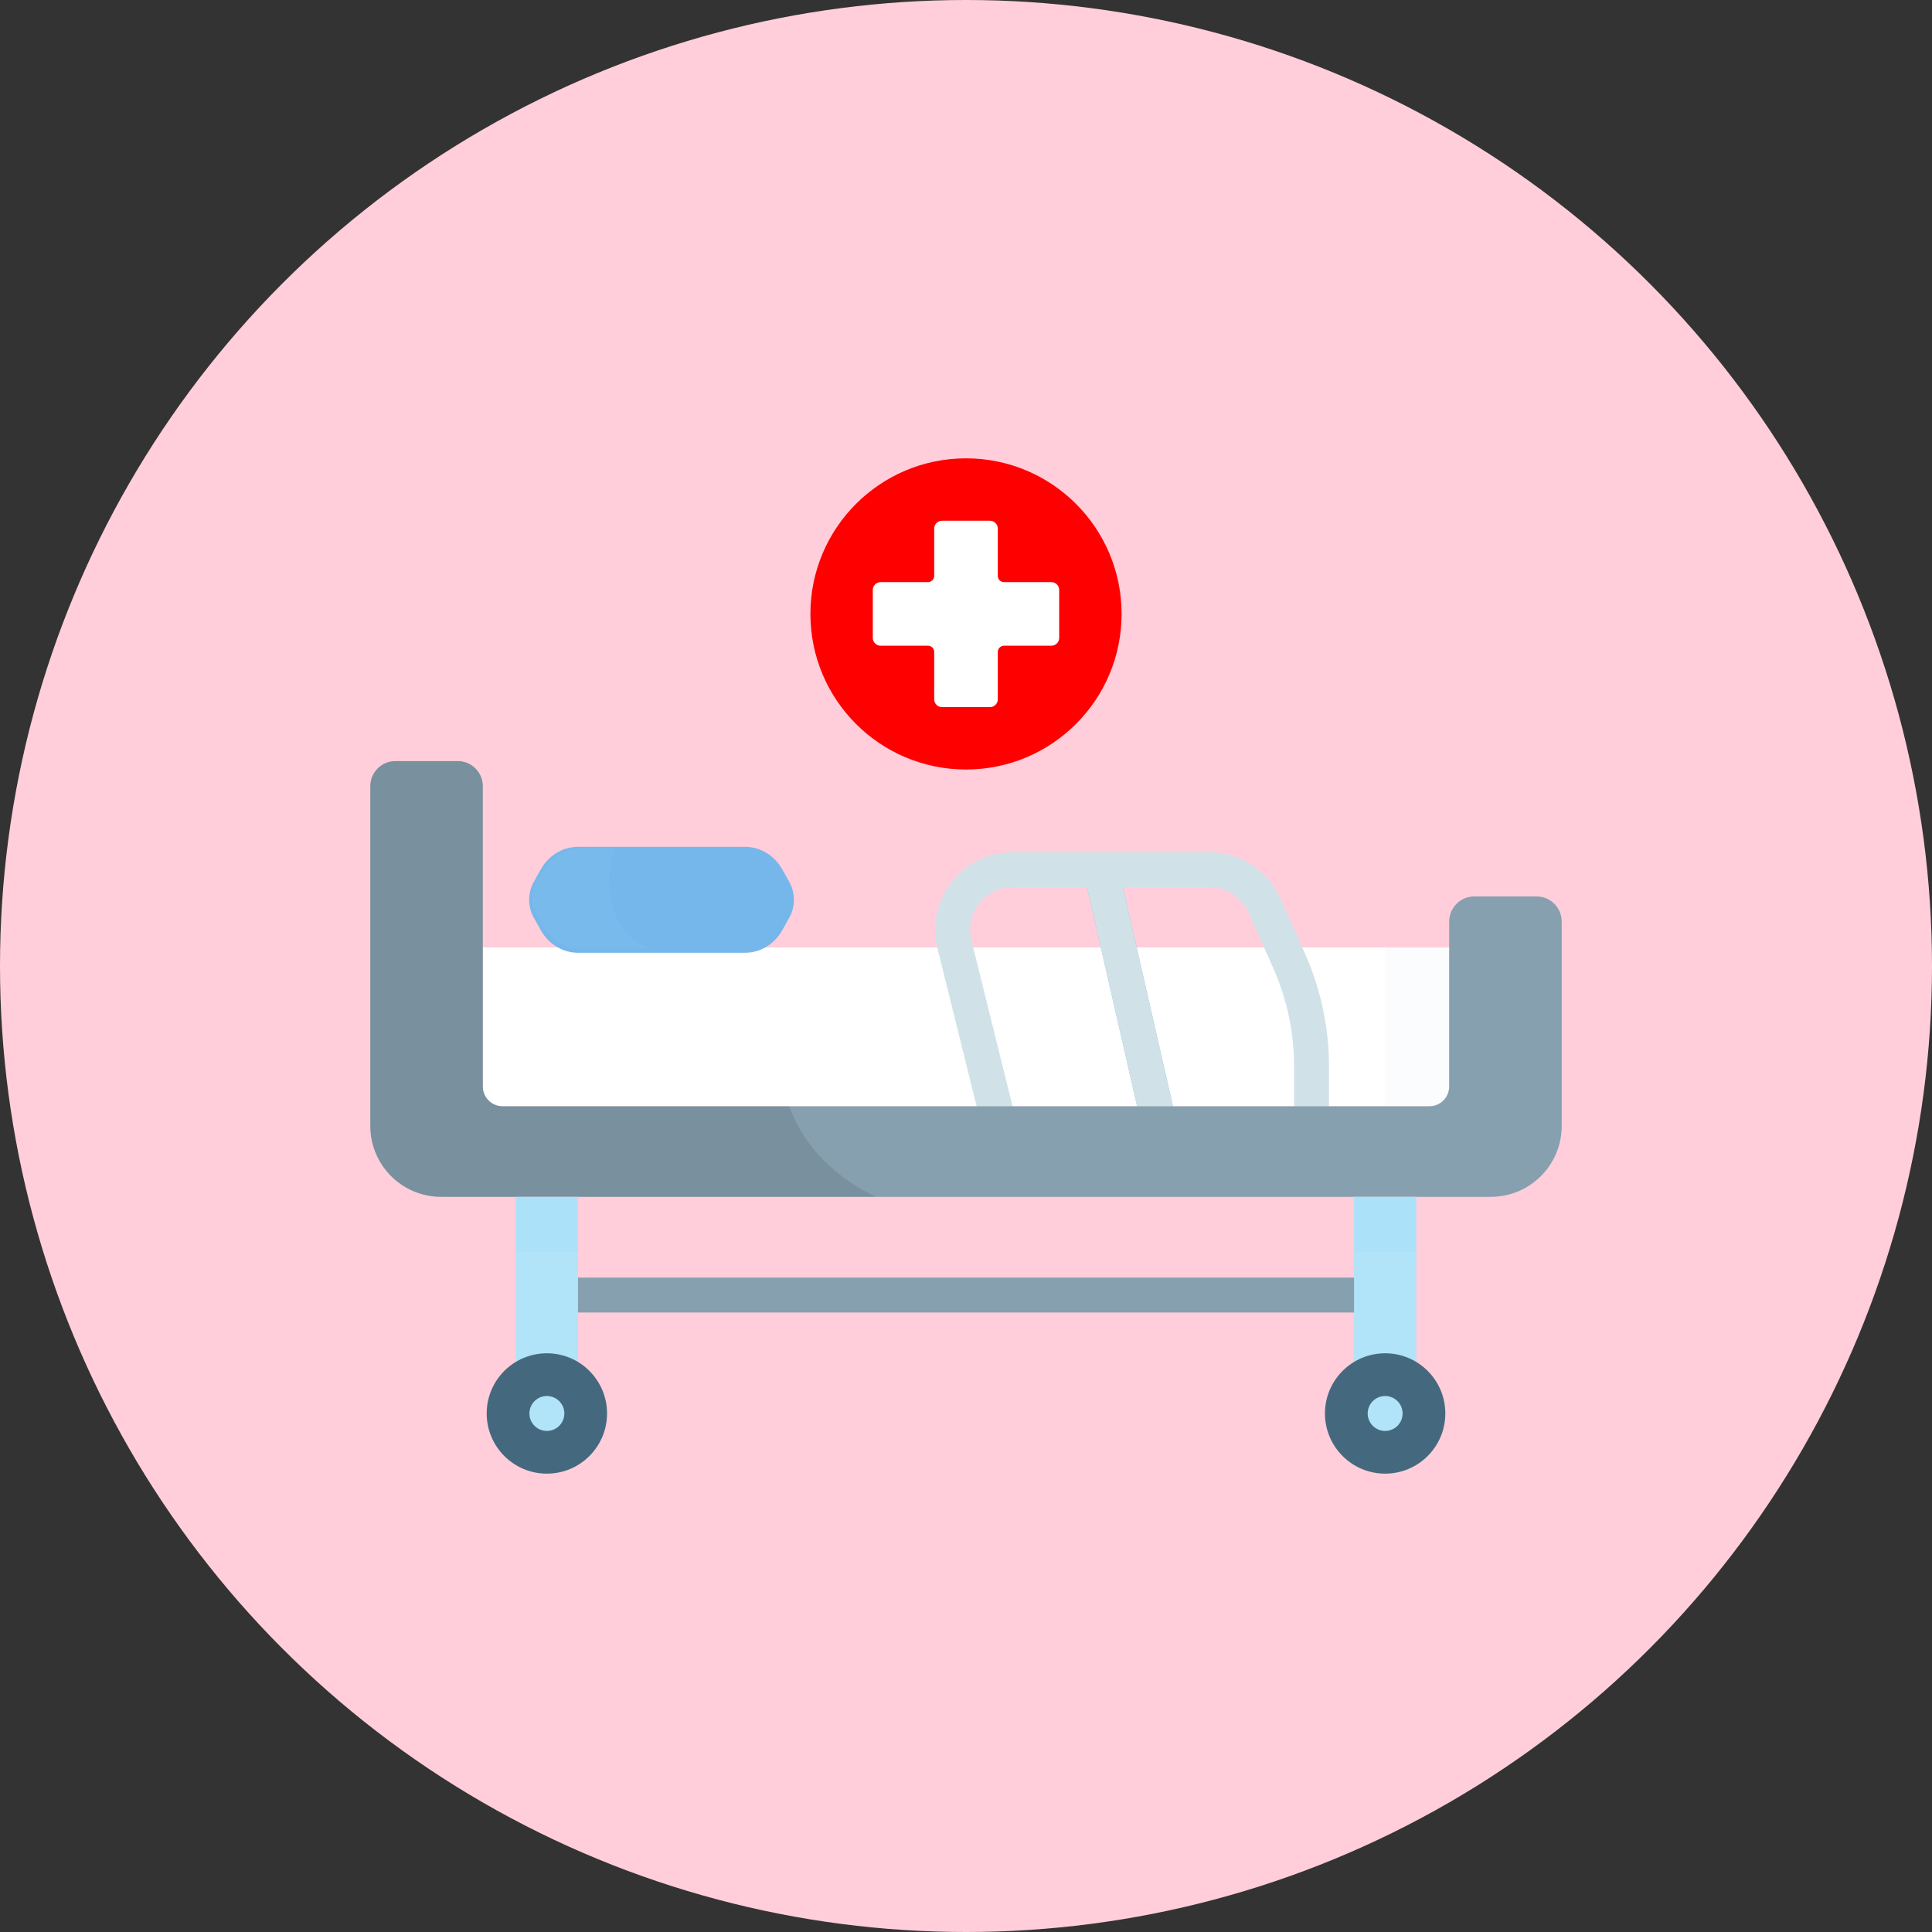 <svg width="120" height="120" viewBox="0 0 120 120" fill="none" xmlns="http://www.w3.org/2000/svg">
<rect x="0" y="0" width="120" height="120" fill="#333333" stroke="none"/>
<circle cx="60" cy="60" r="60" fill="#FFCEDA"/>
<path d="M90.012 58.849H29.988V68.713H90.012V58.849Z" fill="white"/>
<path opacity="0.1" d="M90.014 58.849H86.035V68.713H90.014V58.849Z" fill="#D0E2E7"/>
<path opacity="0.1" d="M29.988 58.849V68.713H52.601C48.014 65.788 47.029 61.642 47.323 58.849H29.988Z" fill="white"/>
<path d="M72.108 71.398C71.614 71.398 71.167 71.058 71.052 70.556L67.377 54.483C67.244 53.899 67.609 53.318 68.192 53.184C68.776 53.052 69.357 53.416 69.491 54L73.166 70.072C73.299 70.656 72.934 71.237 72.351 71.371C72.269 71.389 72.188 71.398 72.108 71.398Z" fill="#76B7EB"/>
<path d="M72.108 71.398C71.614 71.398 71.167 71.058 71.052 70.556L67.377 54.483C67.244 53.899 67.609 53.318 68.192 53.184C68.776 53.052 69.357 53.416 69.491 54L73.166 70.072C73.299 70.656 72.934 71.237 72.351 71.371C72.269 71.389 72.188 71.398 72.108 71.398Z" fill="#D0E2E7"/>
<path d="M62.047 70.889C61.56 70.889 61.118 70.56 60.996 70.066L58.228 58.91C57.868 57.462 58.19 55.958 59.109 54.783C60.028 53.608 61.411 52.934 62.903 52.934H75.123C77.022 52.934 78.749 54.055 79.523 55.789L81.046 59.206C82.042 61.441 82.547 63.815 82.547 66.262V69.805C82.547 70.404 82.062 70.889 81.463 70.889C80.865 70.889 80.379 70.404 80.379 69.805V66.262C80.379 64.121 79.937 62.044 79.066 60.089L77.542 56.672C77.117 55.718 76.168 55.102 75.123 55.102H62.903C62.083 55.102 61.322 55.472 60.817 56.118C60.311 56.765 60.135 57.592 60.332 58.389L63.1 69.544C63.244 70.125 62.89 70.713 62.309 70.857C62.221 70.879 62.133 70.889 62.047 70.889Z" fill="#D0E2E7"/>
<path d="M95.443 55.681H91.569C90.709 55.681 90.012 56.378 90.012 57.238V67.478C90.012 68.16 89.459 68.713 88.776 68.713H31.224C30.541 68.713 29.988 68.16 29.988 67.478V48.831C29.988 47.971 29.291 47.273 28.431 47.273H24.557C23.697 47.274 23 47.971 23 48.831V69.935C23 72.367 24.971 74.338 27.403 74.338H92.597C95.029 74.338 97 72.367 97 69.935V57.239C97 56.379 96.303 55.681 95.443 55.681Z" fill="#86A0AF"/>
<path d="M46.285 59.177H35.894C34.95 59.177 34.075 58.646 33.591 57.779L33.152 56.994C32.772 56.313 32.772 55.464 33.152 54.783L33.591 53.998C34.075 53.131 34.95 52.6 35.894 52.6H46.285C47.229 52.6 48.103 53.131 48.588 53.998L49.027 54.783C49.407 55.464 49.407 56.313 49.027 56.994L48.588 57.779C48.103 58.646 47.229 59.177 46.285 59.177Z" fill="#76B7EB"/>
<path d="M84.102 81.522H35.9C35.302 81.522 34.816 81.036 34.816 80.438C34.816 79.839 35.302 79.353 35.9 79.353H84.102C84.701 79.353 85.186 79.839 85.186 80.438C85.186 81.036 84.701 81.522 84.102 81.522Z" fill="#86A0AF"/>
<path d="M35.899 74.338H32.035V85.151H35.899V74.338Z" fill="#B1E4F9"/>
<path opacity="0.15" d="M35.899 74.338H32.035V77.766H35.899V74.338Z" fill="#90D8F9"/>
<path d="M33.967 91.531C36.031 91.531 37.705 89.857 37.705 87.793C37.705 85.728 36.031 84.055 33.967 84.055C31.902 84.055 30.229 85.728 30.229 87.793C30.229 89.857 31.902 91.531 33.967 91.531Z" fill="#44697E"/>
<path d="M33.967 88.878C34.566 88.878 35.052 88.392 35.052 87.793C35.052 87.195 34.566 86.709 33.967 86.709C33.368 86.709 32.883 87.195 32.883 87.793C32.883 88.392 33.368 88.878 33.967 88.878Z" fill="#B1E4F9"/>
<path d="M87.966 74.338H84.102V85.151H87.966V74.338Z" fill="#B1E4F9"/>
<path opacity="0.15" d="M87.966 74.338H84.102V77.766H87.966V74.338Z" fill="#90D8F9"/>
<path d="M86.033 91.531C88.097 91.531 89.771 89.857 89.771 87.793C89.771 85.728 88.097 84.055 86.033 84.055C83.969 84.055 82.295 85.728 82.295 87.793C82.295 89.857 83.969 91.531 86.033 91.531Z" fill="#44697E"/>
<path d="M86.034 88.878C86.633 88.878 87.118 88.392 87.118 87.793C87.118 87.195 86.633 86.709 86.034 86.709C85.435 86.709 84.949 87.195 84.949 87.793C84.949 88.392 85.435 88.878 86.034 88.878Z" fill="#B1E4F9"/>
<path opacity="0.1" d="M49.016 68.713H31.224C30.541 68.713 29.988 68.16 29.988 67.478V48.831C29.988 47.971 29.291 47.273 28.431 47.273H24.557C23.697 47.274 23 47.971 23 48.831V69.935C23 72.367 24.971 74.338 27.403 74.338H54.4C51.285 72.841 49.711 70.643 49.016 68.713Z" fill="black"/>
<path opacity="0.1" d="M36.14 52.656C35.175 52.656 34.282 53.163 33.786 53.991L33.338 54.739C32.95 55.388 32.95 56.198 33.338 56.847L33.786 57.596C34.282 58.424 35.175 58.931 36.14 58.931H40.359C37.581 57.802 37.436 54.36 38.242 52.656L36.14 52.656Z" fill="#90D8F9"/>
<path d="M60 47.796C65.338 47.796 69.664 43.469 69.664 38.132C69.664 32.795 65.338 28.468 60 28.468C54.663 28.468 50.336 32.795 50.336 38.132C50.336 43.469 54.663 47.796 60 47.796Z" fill="#FF0000"/>
<path d="M61.975 35.77V32.832C61.975 32.562 61.756 32.344 61.486 32.344H58.513C58.243 32.344 58.025 32.562 58.025 32.832V35.77C58.025 35.984 57.851 36.157 57.637 36.157H54.699C54.43 36.157 54.211 36.376 54.211 36.646V39.619C54.211 39.889 54.429 40.107 54.699 40.107H57.637C57.851 40.107 58.025 40.281 58.025 40.495V43.433C58.025 43.702 58.243 43.921 58.513 43.921H61.486C61.756 43.921 61.975 43.703 61.975 43.433V40.495C61.975 40.281 62.148 40.107 62.362 40.107H65.3C65.57 40.107 65.788 39.889 65.788 39.619V36.645C65.788 36.376 65.57 36.157 65.3 36.157H62.362C62.148 36.157 61.975 35.984 61.975 35.77Z" fill="white"/>
</svg>
